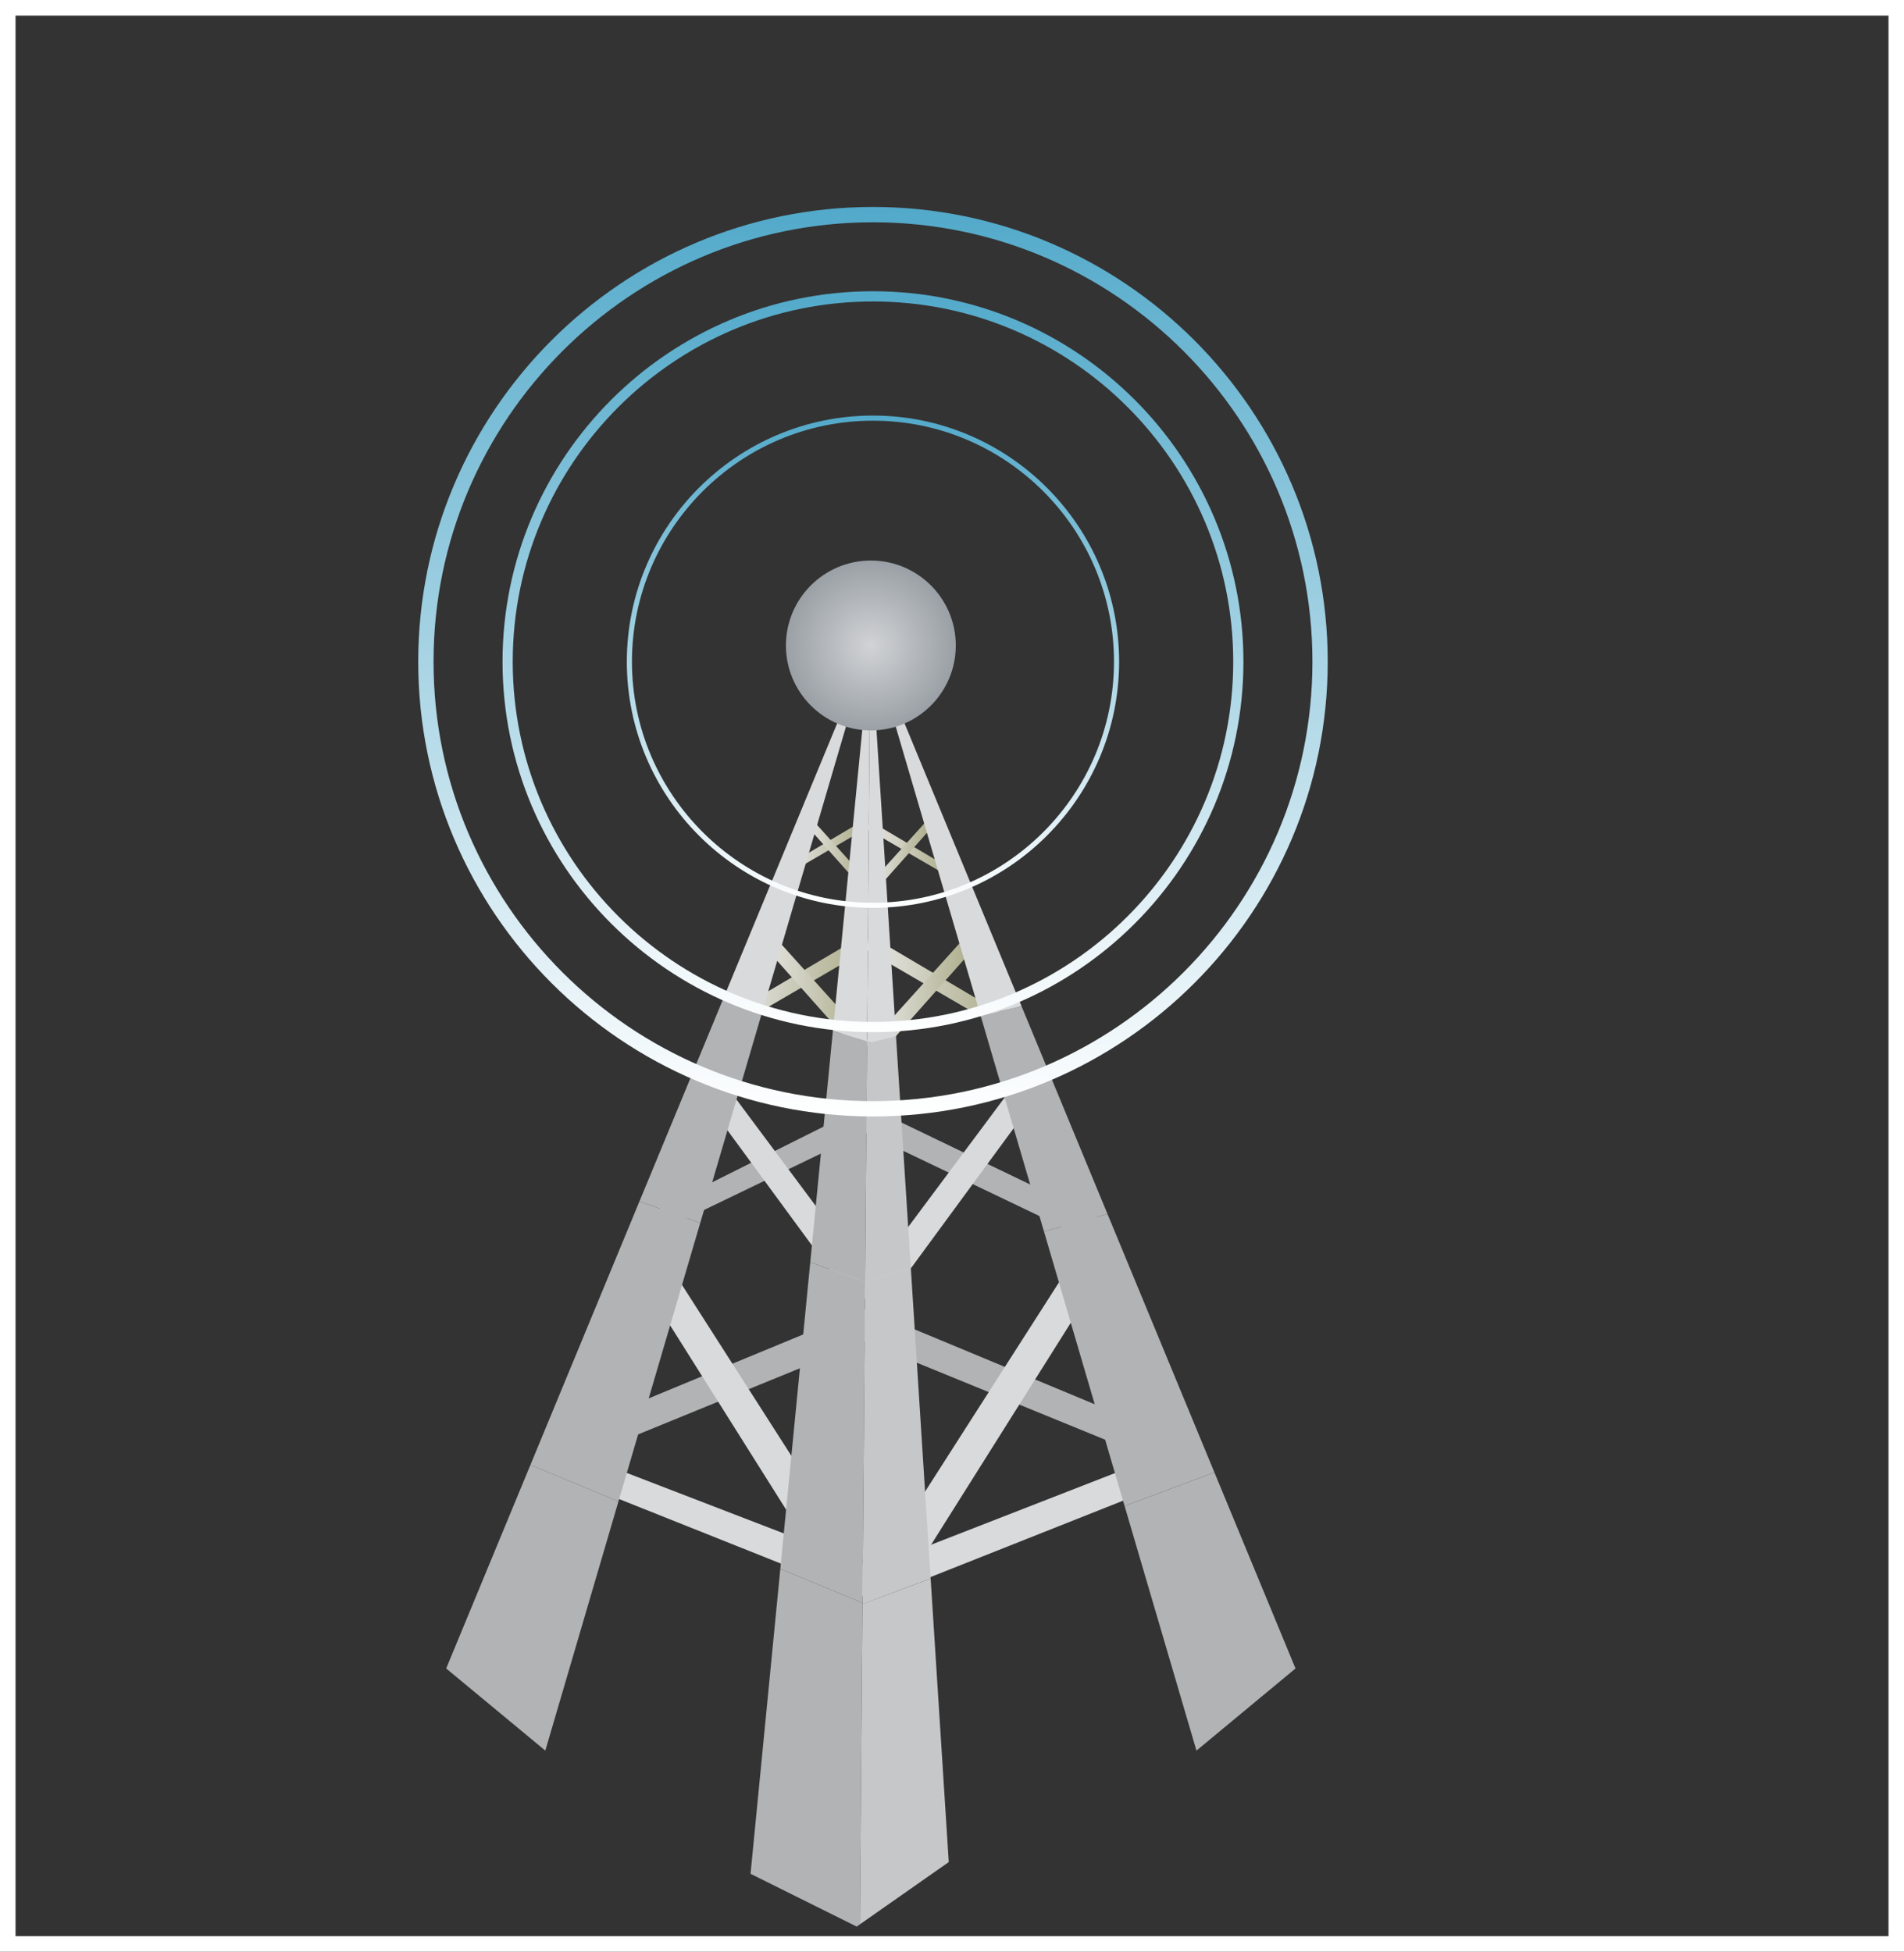 <?xml version="1.0" encoding="UTF-8" standalone="no"?>
<!-- Created with Inkscape (http://www.inkscape.org/) -->

<svg
   xmlns:dc="http://purl.org/dc/elements/1.1/"
   xmlns:cc="http://creativecommons.org/ns#"
   xmlns:rdf="http://www.w3.org/1999/02/22-rdf-syntax-ns#"
   xmlns:svg="http://www.w3.org/2000/svg"
   xmlns="http://www.w3.org/2000/svg"
   xmlns:sodipodi="http://sodipodi.sourceforge.net/DTD/sodipodi-0.dtd"
   xmlns:inkscape="http://www.inkscape.org/namespaces/inkscape"
   width="585.344"
   height="600"
   id="svg10096"
   version="1.1"
   inkscape:version="0.48.3.1 r9886"
   sodipodi:docname="New document 3">
  <rect width="100%" height="100%" fill="#333333" stroke="none"/>
  <defs
     id="defs10098">
    <clipPath
       clipPathUnits="userSpaceOnUse"
       id="clipPath894">
      <path
         inkscape:connector-curvature="0"
         d="m 257.869,492.394 c 0,-12.9 10.494,-23.394 23.394,-23.394 l 0,0 c 12.9,0 23.394,10.494 23.394,23.394 l 0,0 c 0,12.899 -10.494,23.394 -23.394,23.394 l 0,0 c -12.9,0 -23.394,-10.495 -23.394,-23.394 m 0.788,0 c 0,12.465 10.141,22.605 22.606,22.605 l 0,0 c 12.465,0 22.607,-10.14 22.607,-22.605 l 0,0 c 0,-12.464 -10.142,-22.606 -22.607,-22.606 l 0,0 c -12.465,0 -22.606,10.142 -22.606,22.606"
         id="path896" />
    </clipPath>
    <linearGradient
       x1="0"
       y1="0"
       x2="1"
       y2="0"
       gradientUnits="userSpaceOnUse"
       gradientTransform="matrix(0,46.789,46.789,0,281.263,469)"
       spreadMethod="pad"
       id="linearGradient902">
      <stop
         style="stop-opacity:1;stop-color:#ffffff"
         offset="0"
         id="stop904" />
      <stop
         style="stop-opacity:1;stop-color:#52a9ca"
         offset="1"
         id="stop906" />
    </linearGradient>
    <clipPath
       clipPathUnits="userSpaceOnUse"
       id="clipPath874">
      <path
         inkscape:connector-curvature="0"
         d="m 262.206,492.394 c 0,-10.508 8.549,-19.057 19.057,-19.057 l 0,0 c 10.51,0 19.057,8.549 19.057,19.057 l 0,0 c 0,10.508 -8.547,19.058 -19.057,19.058 l 0,0 c -10.508,0 -19.057,-8.55 -19.057,-19.058 m 0.524,0 c 0,10.219 8.314,18.532 18.533,18.532 l 0,0 c 10.218,0 18.533,-8.313 18.533,-18.532 l 0,0 c 0,-10.219 -8.315,-18.531 -18.533,-18.531 l 0,0 c -10.219,0 -18.533,8.312 -18.533,18.531"
         id="path876" />
    </clipPath>
    <linearGradient
       x1="0"
       y1="0"
       x2="1"
       y2="0"
       gradientUnits="userSpaceOnUse"
       gradientTransform="matrix(0,38.115,38.115,0,281.263,473.337)"
       spreadMethod="pad"
       id="linearGradient882">
      <stop
         style="stop-opacity:1;stop-color:#ffffff"
         offset="0"
         id="stop884" />
      <stop
         style="stop-opacity:1;stop-color:#52a9ca"
         offset="1"
         id="stop886" />
    </linearGradient>
    <clipPath
       clipPathUnits="userSpaceOnUse"
       id="clipPath854">
      <path
         inkscape:connector-curvature="0"
         d="m 268.6,492.394 c 0,-6.982 5.681,-12.662 12.663,-12.662 l 0,0 c 6.981,0 12.662,5.68 12.662,12.662 l 0,0 c 0,6.983 -5.681,12.662 -12.662,12.662 l 0,0 c -6.982,0 -12.663,-5.679 -12.663,-12.662 m 0.264,0 c 0,6.836 5.563,12.399 12.399,12.399 l 0,0 c 6.838,0 12.399,-5.563 12.399,-12.399 l 0,0 c 0,-6.837 -5.561,-12.4 -12.399,-12.4 l 0,0 c -6.836,0 -12.399,5.563 -12.399,12.4"
         id="path856" />
    </clipPath>
    <linearGradient
       x1="0"
       y1="0"
       x2="1"
       y2="0"
       gradientUnits="userSpaceOnUse"
       gradientTransform="matrix(0,25.324,25.324,0,281.263,479.732)"
       spreadMethod="pad"
       id="linearGradient862">
      <stop
         style="stop-opacity:1;stop-color:#ffffff"
         offset="0"
         id="stop864" />
      <stop
         style="stop-opacity:1;stop-color:#52a9ca"
         offset="1"
         id="stop866" />
    </linearGradient>
    <clipPath
       clipPathUnits="userSpaceOnUse"
       id="clipPath834">
      <path
         inkscape:connector-curvature="0"
         d="m 276.785,493.229 c 0,-2.412 1.956,-4.37 4.37,-4.37 l 0,0 c 2.413,0 4.369,1.958 4.369,4.37 l 0,0 c 0,2.413 -1.956,4.369 -4.369,4.369 l 0,0 c -2.414,0 -4.37,-1.956 -4.37,-4.369"
         id="path836" />
    </clipPath>
    <radialGradient
       fx="0"
       fy="0"
       cx="0"
       cy="0"
       r="1"
       gradientUnits="userSpaceOnUse"
       gradientTransform="matrix(4.37,0,0,-4.37,281.154,493.229)"
       spreadMethod="pad"
       id="radialGradient842">
      <stop
         style="stop-opacity:1;stop-color:#d1d3d6"
         offset="0"
         id="stop844" />
      <stop
         style="stop-opacity:1;stop-color:#9aa0a5"
         offset="1"
         id="stop846" />
    </radialGradient>
    <clipPath
       clipPathUnits="userSpaceOnUse"
       id="clipPath762">
      <path
         inkscape:connector-curvature="0"
         d="M 0,550 550,550 550,0 0,0 0,550 z"
         id="path764" />
    </clipPath>
    <clipPath
       clipPathUnits="userSpaceOnUse"
       id="clipPath742">
      <path
         inkscape:connector-curvature="0"
         d="m 281.056,480.913 0.273,-0.372 3.075,3.46 -0.306,0.287 -3.042,-3.375 z"
         id="path744" />
    </clipPath>
    <linearGradient
       x1="0"
       y1="0"
       x2="1"
       y2="0"
       gradientUnits="userSpaceOnUse"
       gradientTransform="matrix(3.348,0,0,-3.348,281.056,482.415)"
       spreadMethod="pad"
       id="linearGradient750">
      <stop
         style="stop-opacity:1;stop-color:#e9e9e9"
         offset="0"
         id="stop752" />
      <stop
         style="stop-opacity:1;stop-color:#a8a883"
         offset="1"
         id="stop754" />
    </linearGradient>
    <clipPath
       clipPathUnits="userSpaceOnUse"
       id="clipPath722">
      <path
         inkscape:connector-curvature="0"
         d="m 280.875,483.842 4.244,-2.471 0.339,0.258 -4.138,2.446 -0.445,-0.233 z"
         id="path724" />
    </clipPath>
    <linearGradient
       x1="0"
       y1="0"
       x2="1"
       y2="0"
       gradientUnits="userSpaceOnUse"
       gradientTransform="matrix(4.583,0,0,-4.583,280.875,482.723)"
       spreadMethod="pad"
       id="linearGradient730">
      <stop
         style="stop-opacity:1;stop-color:#e9e9e9"
         offset="0"
         id="stop732" />
      <stop
         style="stop-opacity:1;stop-color:#a8a883"
         offset="1"
         id="stop734" />
    </linearGradient>
    <clipPath
       clipPathUnits="userSpaceOnUse"
       id="clipPath702">
      <path
         inkscape:connector-curvature="0"
         d="m 280.985,472.66 0.467,-0.644 5.303,5.968 -0.523,0.495 -5.247,-5.819 z"
         id="path704" />
    </clipPath>
    <linearGradient
       x1="0"
       y1="0"
       x2="1"
       y2="0"
       gradientUnits="userSpaceOnUse"
       gradientTransform="matrix(5.77,0,0,-5.77,280.985,475.247)"
       spreadMethod="pad"
       id="linearGradient710">
      <stop
         style="stop-opacity:1;stop-color:#e9e9e9"
         offset="0"
         id="stop712" />
      <stop
         style="stop-opacity:1;stop-color:#a8a883"
         offset="1"
         id="stop714" />
    </linearGradient>
    <clipPath
       clipPathUnits="userSpaceOnUse"
       id="clipPath682">
      <path
         inkscape:connector-curvature="0"
         d="m 280.672,477.709 7.316,-4.26 0.586,0.445 -7.138,4.217 -0.764,-0.402 z"
         id="path684" />
    </clipPath>
    <linearGradient
       x1="0"
       y1="0"
       x2="1"
       y2="0"
       gradientUnits="userSpaceOnUse"
       gradientTransform="matrix(7.902,0,0,-7.902,280.672,475.78)"
       spreadMethod="pad"
       id="linearGradient690">
      <stop
         style="stop-opacity:1;stop-color:#e9e9e9"
         offset="0"
         id="stop692" />
      <stop
         style="stop-opacity:1;stop-color:#a8a883"
         offset="1"
         id="stop694" />
    </linearGradient>
    <clipPath
       clipPathUnits="userSpaceOnUse"
       id="clipPath654">
      <path
         inkscape:connector-curvature="0"
         d="M 0,550 550,550 550,0 0,0 0,550 z"
         id="path656" />
    </clipPath>
    <clipPath
       clipPathUnits="userSpaceOnUse"
       id="clipPath634">
      <path
         inkscape:connector-curvature="0"
         d="m 277.683,484.151 3.076,-3.459 0.272,0.373 -3.044,3.374 -0.304,-0.288 z"
         id="path636" />
    </clipPath>
    <linearGradient
       x1="0"
       y1="0"
       x2="1"
       y2="0"
       gradientUnits="userSpaceOnUse"
       gradientTransform="matrix(3.348,0,0,-3.348,277.684,482.565)"
       spreadMethod="pad"
       id="linearGradient642">
      <stop
         style="stop-opacity:1;stop-color:#e9e9e9"
         offset="0"
         id="stop644" />
      <stop
         style="stop-opacity:1;stop-color:#a8a883"
         offset="1"
         id="stop646" />
    </linearGradient>
    <clipPath
       clipPathUnits="userSpaceOnUse"
       id="clipPath614">
      <path
         inkscape:connector-curvature="0"
         d="m 276.63,481.78 0.34,-0.258 4.242,2.47 -0.444,0.232 -4.138,-2.444 z"
         id="path616" />
    </clipPath>
    <linearGradient
       x1="0"
       y1="0"
       x2="1"
       y2="0"
       gradientUnits="userSpaceOnUse"
       gradientTransform="matrix(4.582,0,0,-4.582,276.63,482.873)"
       spreadMethod="pad"
       id="linearGradient622">
      <stop
         style="stop-opacity:1;stop-color:#e9e9e9"
         offset="0"
         id="stop624" />
      <stop
         style="stop-opacity:1;stop-color:#a8a883"
         offset="1"
         id="stop626" />
    </linearGradient>
    <clipPath
       clipPathUnits="userSpaceOnUse"
       id="clipPath594">
      <path
         inkscape:connector-curvature="0"
         d="m 275.332,478.134 5.303,-5.967 0.469,0.643 -5.248,5.82 -0.524,-0.496 z"
         id="path596" />
    </clipPath>
    <linearGradient
       x1="0"
       y1="0"
       x2="1"
       y2="0"
       gradientUnits="userSpaceOnUse"
       gradientTransform="matrix(5.772,0,0,-5.772,275.332,475.398)"
       spreadMethod="pad"
       id="linearGradient602">
      <stop
         style="stop-opacity:1;stop-color:#e9e9e9"
         offset="0"
         id="stop604" />
      <stop
         style="stop-opacity:1;stop-color:#a8a883"
         offset="1"
         id="stop606" />
    </linearGradient>
    <clipPath
       clipPathUnits="userSpaceOnUse"
       id="clipPath574">
      <path
         inkscape:connector-curvature="0"
         d="m 273.513,474.045 0.586,-0.445 7.317,4.26 -0.765,0.401 -7.138,-4.216 z"
         id="path576" />
    </clipPath>
    <linearGradient
       x1="0"
       y1="0"
       x2="1"
       y2="0"
       gradientUnits="userSpaceOnUse"
       gradientTransform="matrix(7.903,0,0,-7.903,273.513,475.931)"
       spreadMethod="pad"
       id="linearGradient582">
      <stop
         style="stop-opacity:1;stop-color:#e9e9e9"
         offset="0"
         id="stop584" />
      <stop
         style="stop-opacity:1;stop-color:#a8a883"
         offset="1"
         id="stop586" />
    </linearGradient>
    <clipPath
       clipPathUnits="userSpaceOnUse"
       id="clipPath546">
      <path
         inkscape:connector-curvature="0"
         d="M 0,550 550,550 550,0 0,0 0,550 z"
         id="path548" />
    </clipPath>
  </defs>
  <sodipodi:namedview
     id="base"
     pagecolor="#ffffff"
     bordercolor="#666666"
     borderopacity="1.0"
     inkscape:pageopacity="0.0"
     inkscape:pageshadow="2"
     inkscape:zoom="0.35"
     inkscape:cx="54.786699"
     inkscape:cy="305.11955"
     inkscape:document-units="px"
     inkscape:current-layer="layer1"
     showgrid="false"
     fit-margin-top="0"
     fit-margin-left="0"
     fit-margin-right="0"
     fit-margin-bottom="0"
     inkscape:window-width="1024"
     inkscape:window-height="576"
     inkscape:window-x="0"
     inkscape:window-y="24"
     inkscape:window-maximized="1" />
  <g
     inkscape:label="Layer 1"
     inkscape:groupmode="layer"
     id="layer1"
     transform="translate(-578.781,-52.25)">
    <g
       transform="matrix(5.976,0,0,-5.976,-833.669,3198.221)"
       id="g542">
      <g
         id="g544"
         clip-path="url(#clipPath546)">
        <g
           id="g550"
           transform="translate(281.293,444.096)">
          <path
             inkscape:connector-curvature="0"
             d="M 0,0 -17.433,6.955 -16.934,8.199 0.104,1.635 0,0 z"
             style="fill:#d9dadb;fill-opacity:1;fill-rule:nonzero;stroke:none"
             id="path552" />
        </g>
        <g
           id="g554"
           transform="translate(282.495,458.086)">
          <path
             inkscape:connector-curvature="0"
             d="M 0,0 -17.487,-7.147 -18,-5.753 -1.488,1.08 0,0 z"
             style="fill:#b1b3b4;fill-opacity:1;fill-rule:nonzero;stroke:none"
             id="path556" />
        </g>
        <g
           id="g558"
           transform="translate(278.514,446.04)">
          <path
             inkscape:connector-curvature="0"
             d="M 0,0 -9.016,14.326 -7.688,15.25 1.268,1.256 0,0 z"
             style="fill:#d9dadb;fill-opacity:1;fill-rule:nonzero;stroke:none"
             id="path560" />
        </g>
        <g
           id="g562"
           transform="translate(282.581,469.018)">
          <path
             inkscape:connector-curvature="0"
             d="M 0,0 -13.384,-6.457 -13.745,-5.482 -0.949,0.915 0,0 z"
             style="fill:#b1b3b4;fill-opacity:1;fill-rule:nonzero;stroke:none"
             id="path564" />
        </g>
        <g
           id="g566"
           transform="translate(280.454,459.188)">
          <path
             inkscape:connector-curvature="0"
             d="M 0,0 -8.225,11.21 -7.207,12.017 0.946,1.073 0,0 z"
             style="fill:#d9dadb;fill-opacity:1;fill-rule:nonzero;stroke:none"
             id="path568" />
        </g>
      </g>
    </g>
    <g
       transform="matrix(5.976,0,0,-5.976,-833.669,3198.221)"
       id="g570">
      <g
         id="g572"
         clip-path="url(#clipPath574)">
        <g
           id="g578">
          <g
             id="g580">
            <path
               inkscape:connector-curvature="0"
               d="m 273.513,474.045 0.586,-0.445 7.317,4.26 -0.765,0.401 -7.138,-4.216 z"
               style="fill:url(#linearGradient582);stroke:none"
               id="path588" />
          </g>
        </g>
      </g>
    </g>
    <g
       transform="matrix(5.976,0,0,-5.976,-833.669,3198.221)"
       id="g590">
      <g
         id="g592"
         clip-path="url(#clipPath594)">
        <g
           id="g598">
          <g
             id="g600">
            <path
               inkscape:connector-curvature="0"
               d="m 275.332,478.134 5.303,-5.967 0.469,0.643 -5.248,5.82 -0.524,-0.496 z"
               style="fill:url(#linearGradient602);stroke:none"
               id="path608" />
          </g>
        </g>
      </g>
    </g>
    <g
       transform="matrix(5.976,0,0,-5.976,-833.669,3198.221)"
       id="g610">
      <g
         id="g612"
         clip-path="url(#clipPath614)">
        <g
           id="g618">
          <g
             id="g620">
            <path
               inkscape:connector-curvature="0"
               d="m 276.63,481.78 0.34,-0.258 4.242,2.47 -0.444,0.232 -4.138,-2.444 z"
               style="fill:url(#linearGradient622);stroke:none"
               id="path628" />
          </g>
        </g>
      </g>
    </g>
    <g
       transform="matrix(5.976,0,0,-5.976,-833.669,3198.221)"
       id="g630">
      <g
         id="g632"
         clip-path="url(#clipPath634)">
        <g
           id="g638">
          <g
             id="g640">
            <path
               inkscape:connector-curvature="0"
               d="m 277.683,484.151 3.076,-3.459 0.272,0.373 -3.044,3.374 -0.304,-0.288 z"
               style="fill:url(#linearGradient642);stroke:none"
               id="path648" />
          </g>
        </g>
      </g>
    </g>
    <g
       transform="matrix(5.976,0,0,-5.976,-833.669,3198.221)"
       id="g650">
      <g
         id="g652"
         clip-path="url(#clipPath654)">
        <g
           id="g658"
           transform="translate(280.795,443.944)">
          <path
             inkscape:connector-curvature="0"
             d="M 0,0 17.586,6.977 17.192,8.376 -0.104,1.636 0,0 z"
             style="fill:#d9dadb;fill-opacity:1;fill-rule:nonzero;stroke:none"
             id="path660" />
        </g>
        <g
           id="g662"
           transform="translate(279.595,457.936)">
          <path
             inkscape:connector-curvature="0"
             d="M 0,0 17.484,-7.148 18.567,-6.026 1.485,1.078 0,0 z"
             style="fill:#b1b3b4;fill-opacity:1;fill-rule:nonzero;stroke:none"
             id="path664" />
        </g>
        <g
           id="g666"
           transform="translate(283.574,445.889)">
          <path
             inkscape:connector-curvature="0"
             d="M 0,0 9.016,14.326 7.688,15.249 -1.267,1.256 0,0 z"
             style="fill:#d9dadb;fill-opacity:1;fill-rule:nonzero;stroke:none"
             id="path668" />
        </g>
        <g
           id="g670"
           transform="translate(279.182,468.973)">
          <path
             inkscape:connector-curvature="0"
             d="M 0,0 13.709,-6.563 14.352,-5.487 1.273,0.809 0,0 z"
             style="fill:#b1b3b4;fill-opacity:1;fill-rule:nonzero;stroke:none"
             id="path672" />
        </g>
        <g
           id="g674"
           transform="translate(281.634,459.035)">
          <path
             inkscape:connector-curvature="0"
             d="M 0,0 8.227,11.213 7.208,12.019 -0.947,1.075 0,0 z"
             style="fill:#d9dadb;fill-opacity:1;fill-rule:nonzero;stroke:none"
             id="path676" />
        </g>
      </g>
    </g>
    <g
       transform="matrix(5.976,0,0,-5.976,-833.669,3198.221)"
       id="g678">
      <g
         id="g680"
         clip-path="url(#clipPath682)">
        <g
           id="g686">
          <g
             id="g688">
            <path
               inkscape:connector-curvature="0"
               d="m 280.672,477.709 7.316,-4.26 0.586,0.445 -7.138,4.217 -0.764,-0.402 z"
               style="fill:url(#linearGradient690);stroke:none"
               id="path696" />
          </g>
        </g>
      </g>
    </g>
    <g
       transform="matrix(5.976,0,0,-5.976,-833.669,3198.221)"
       id="g698">
      <g
         id="g700"
         clip-path="url(#clipPath702)">
        <g
           id="g706">
          <g
             id="g708">
            <path
               inkscape:connector-curvature="0"
               d="m 280.985,472.66 0.467,-0.644 5.303,5.968 -0.523,0.495 -5.247,-5.819 z"
               style="fill:url(#linearGradient710);stroke:none"
               id="path716" />
          </g>
        </g>
      </g>
    </g>
    <g
       transform="matrix(5.976,0,0,-5.976,-833.669,3198.221)"
       id="g718">
      <g
         id="g720"
         clip-path="url(#clipPath722)">
        <g
           id="g726">
          <g
             id="g728">
            <path
               inkscape:connector-curvature="0"
               d="m 280.875,483.842 4.244,-2.471 0.339,0.258 -4.138,2.446 -0.445,-0.233 z"
               style="fill:url(#linearGradient730);stroke:none"
               id="path736" />
          </g>
        </g>
      </g>
    </g>
    <g
       transform="matrix(5.976,0,0,-5.976,-833.669,3198.221)"
       id="g738">
      <g
         id="g740"
         clip-path="url(#clipPath742)">
        <g
           id="g746">
          <g
             id="g748">
            <path
               inkscape:connector-curvature="0"
               d="m 281.056,480.913 0.273,-0.372 3.075,3.46 -0.306,0.287 -3.042,-3.375 z"
               style="fill:url(#linearGradient750);stroke:none"
               id="path756" />
          </g>
        </g>
      </g>
    </g>
    <g
       transform="matrix(5.976,0,0,-5.976,-833.669,3198.221)"
       id="g758">
      <g
         id="g760"
         clip-path="url(#clipPath762)">
        <g
           id="g766"
           transform="translate(290.06,463.08)">
          <path
             inkscape:connector-curvature="0"
             d="M 0,0 3.268,0.902 -1.154,11.591 -3.255,11.089 0,0 z"
             style="fill:#b1b3b4;fill-opacity:1;fill-rule:nonzero;stroke:none"
             id="path768" />
        </g>
        <g
           id="g770"
           transform="translate(288.906,474.671)">
          <path
             inkscape:connector-curvature="0"
             d="M 0,0 -7.752,18.74 -2.101,-0.502 0,0 z"
             style="fill:#d9dadb;fill-opacity:1;fill-rule:nonzero;stroke:none"
             id="path772" />
        </g>
        <g
           id="g774"
           transform="translate(294.207,448.963)">
          <path
             inkscape:connector-curvature="0"
             d="M 0,0 4.62,1.729 -0.879,15.019 -4.146,14.117 0,0 z"
             style="fill:#b1b3b4;fill-opacity:1;fill-rule:nonzero;stroke:none"
             id="path776" />
        </g>
        <g
           id="g778"
           transform="translate(297.904,436.377)">
          <path
             inkscape:connector-curvature="0"
             d="M 0,0 5.096,4.225 0.923,14.314 -3.697,12.585 0,0 z"
             style="fill:#b1b3b4;fill-opacity:1;fill-rule:nonzero;stroke:none"
             id="path780" />
        </g>
        <g
           id="g782"
           transform="translate(281.154,493.412)">
          <path
             inkscape:connector-curvature="0"
             d="M 0,0 -7.56,-18.274 -5.549,-18.898 0,0 z"
             style="fill:#d9dadb;fill-opacity:1;fill-rule:nonzero;stroke:none"
             id="path784" />
        </g>
        <g
           id="g786"
           transform="translate(275.606,474.514)">
          <path
             inkscape:connector-curvature="0"
             d="M 0,0 -2.011,0.624 -6.356,-9.883 -3.23,-10.997 0,0 z"
             style="fill:#b1b3b4;fill-opacity:1;fill-rule:nonzero;stroke:none"
             id="path788" />
        </g>
        <g
           id="g790"
           transform="translate(259.307,440.602)">
          <path
             inkscape:connector-curvature="0"
             d="M 0,0 5.1,-4.225 8.862,8.593 4.335,10.476 0,0 z"
             style="fill:#b1b3b4;fill-opacity:1;fill-rule:nonzero;stroke:none"
             id="path792" />
        </g>
        <g
           id="g794"
           transform="translate(269.249,464.631)">
          <path
             inkscape:connector-curvature="0"
             d="M 0,0 -5.607,-13.553 -1.08,-15.436 3.126,-1.114 0,0 z"
             style="fill:#b1b3b4;fill-opacity:1;fill-rule:nonzero;stroke:none"
             id="path796" />
        </g>
        <g
           id="g798"
           transform="translate(281.123,493.095)">
          <path
             inkscape:connector-curvature="0"
             d="M 0,0 -1.923,-19.695 -0.164,-20.24 0,0 z"
             style="fill:#d9dadb;fill-opacity:1;fill-rule:nonzero;stroke:none"
             id="path800" />
        </g>
        <g
           id="g802"
           transform="translate(279.2,473.4)">
          <path
             inkscape:connector-curvature="0"
             d="m 0,0 -1.163,-11.9 2.753,-0.982 0.069,0.02 0.1,12.318 L 0,0 z"
             style="fill:#b1b3b4;fill-opacity:1;fill-rule:nonzero;stroke:none"
             id="path804" />
        </g>
        <g
           id="g806"
           transform="translate(276.497,445.731)">
          <path
             inkscape:connector-curvature="0"
             d="M 0,0 -1.533,-15.691 3.93,-18.407 4.093,-18.292 4.227,-1.756 0,0 z"
             style="fill:#b1b3b4;fill-opacity:1;fill-rule:nonzero;stroke:none"
             id="path808" />
        </g>
        <g
           id="g810"
           transform="translate(280.859,460.538)">
          <path
             inkscape:connector-curvature="0"
             d="m 0,0 -0.069,-0.02 -2.753,0.982 -1.54,-15.768 4.226,-1.757 L 0,0 z"
             style="fill:#b1b3b4;fill-opacity:1;fill-rule:nonzero;stroke:none"
             id="path812" />
        </g>
        <g
           id="g814"
           transform="translate(280.724,443.975)">
          <path
             inkscape:connector-curvature="0"
             d="M 0,0 -0.134,-16.535 4.437,-13.332 3.506,1.254 0.071,-0.031 0,0 z"
             style="fill:#c6c7c9;fill-opacity:1;fill-rule:nonzero;stroke:none"
             id="path816" />
        </g>
        <g
           id="g818"
           transform="translate(281.104,472.81)">
          <path
             inkscape:connector-curvature="0"
             d="m 0,0 -0.146,0.046 -0.099,-12.318 2.351,0.65 L 1.344,0.322 0,0 z"
             style="fill:#c6c7c9;fill-opacity:1;fill-rule:nonzero;stroke:none"
             id="path820" />
        </g>
        <g
           id="g822"
           transform="translate(280.859,460.538)">
          <path
             inkscape:connector-curvature="0"
             d="m 0,0 -0.136,-16.563 0.072,-0.03 3.434,1.285 L 2.352,0.65 0,0 z"
             style="fill:#c6c7c9;fill-opacity:1;fill-rule:nonzero;stroke:none"
             id="path824" />
        </g>
        <g
           id="g826"
           transform="translate(280.959,472.856)">
          <path
             inkscape:connector-curvature="0"
             d="M 0,0 0.146,-0.046 1.489,0.276 0.195,20.556 0.164,20.24 0,0 z"
             style="fill:#d9dadb;fill-opacity:1;fill-rule:nonzero;stroke:none"
             id="path828" />
        </g>
      </g>
    </g>
    <g
       transform="matrix(5.976,0,0,-5.976,-833.669,3198.221)"
       id="g830">
      <g
         id="g832"
         clip-path="url(#clipPath834)">
        <g
           id="g838">
          <g
             id="g840">
            <path
               inkscape:connector-curvature="0"
               d="m 276.785,493.229 c 0,-2.412 1.956,-4.37 4.37,-4.37 l 0,0 c 2.413,0 4.369,1.958 4.369,4.37 l 0,0 c 0,2.413 -1.956,4.369 -4.369,4.369 l 0,0 c -2.414,0 -4.37,-1.956 -4.37,-4.369"
               style="fill:url(#radialGradient842);stroke:none"
               id="path848" />
          </g>
        </g>
      </g>
    </g>
    <g
       transform="matrix(5.976,0,0,-5.976,-833.669,3198.221)"
       id="g850">
      <g
         id="g852"
         clip-path="url(#clipPath854)">
        <g
           id="g858">
          <g
             id="g860">
            <path
               inkscape:connector-curvature="0"
               d="m 268.6,492.394 c 0,-6.982 5.681,-12.662 12.663,-12.662 l 0,0 c 6.981,0 12.662,5.68 12.662,12.662 l 0,0 c 0,6.983 -5.681,12.662 -12.662,12.662 l 0,0 c -6.982,0 -12.663,-5.679 -12.663,-12.662 m 0.264,0 c 0,6.836 5.563,12.399 12.399,12.399 l 0,0 c 6.838,0 12.399,-5.563 12.399,-12.399 l 0,0 c 0,-6.837 -5.561,-12.4 -12.399,-12.4 l 0,0 c -6.836,0 -12.399,5.563 -12.399,12.4"
               style="fill:url(#linearGradient862);stroke:none"
               id="path868" />
          </g>
        </g>
      </g>
    </g>
    <g
       transform="matrix(5.976,0,0,-5.976,-833.669,3198.221)"
       id="g870">
      <g
         id="g872"
         clip-path="url(#clipPath874)">
        <g
           id="g878">
          <g
             id="g880">
            <path
               inkscape:connector-curvature="0"
               d="m 262.206,492.394 c 0,-10.508 8.549,-19.057 19.057,-19.057 l 0,0 c 10.51,0 19.057,8.549 19.057,19.057 l 0,0 c 0,10.508 -8.547,19.058 -19.057,19.058 l 0,0 c -10.508,0 -19.057,-8.55 -19.057,-19.058 m 0.524,0 c 0,10.219 8.314,18.532 18.533,18.532 l 0,0 c 10.218,0 18.533,-8.313 18.533,-18.532 l 0,0 c 0,-10.219 -8.315,-18.531 -18.533,-18.531 l 0,0 c -10.219,0 -18.533,8.312 -18.533,18.531"
               style="fill:url(#linearGradient882);stroke:none"
               id="path888" />
          </g>
        </g>
      </g>
    </g>
    <g
       transform="matrix(5.976,0,0,-5.976,-833.669,3198.221)"
       id="g890">
      <g
         id="g892"
         clip-path="url(#clipPath894)">
        <g
           id="g898">
          <g
             id="g900">
            <path
               inkscape:connector-curvature="0"
               d="m 257.869,492.394 c 0,-12.9 10.494,-23.394 23.394,-23.394 l 0,0 c 12.9,0 23.394,10.494 23.394,23.394 l 0,0 c 0,12.899 -10.494,23.394 -23.394,23.394 l 0,0 c -12.9,0 -23.394,-10.495 -23.394,-23.394 m 0.788,0 c 0,12.465 10.141,22.605 22.606,22.605 l 0,0 c 12.465,0 22.607,-10.14 22.607,-22.605 l 0,0 c 0,-12.464 -10.142,-22.606 -22.607,-22.606 l 0,0 c -12.465,0 -22.606,10.142 -22.606,22.606"
               style="fill:url(#linearGradient902);stroke:none"
               id="path908" />
          </g>
        </g>
      </g>
    </g>
    <path
       inkscape:connector-curvature="0"
       style="fill:none;stroke:#ffffff;stroke-width:4.781px;stroke-linecap:butt;stroke-linejoin:miter;stroke-opacity:1"
       d="m 581.172,54.645 0,595.219 580.578,0 0,-595.219 -580.578,0 z"
       id="rect9897" />
  </g>
</svg>
